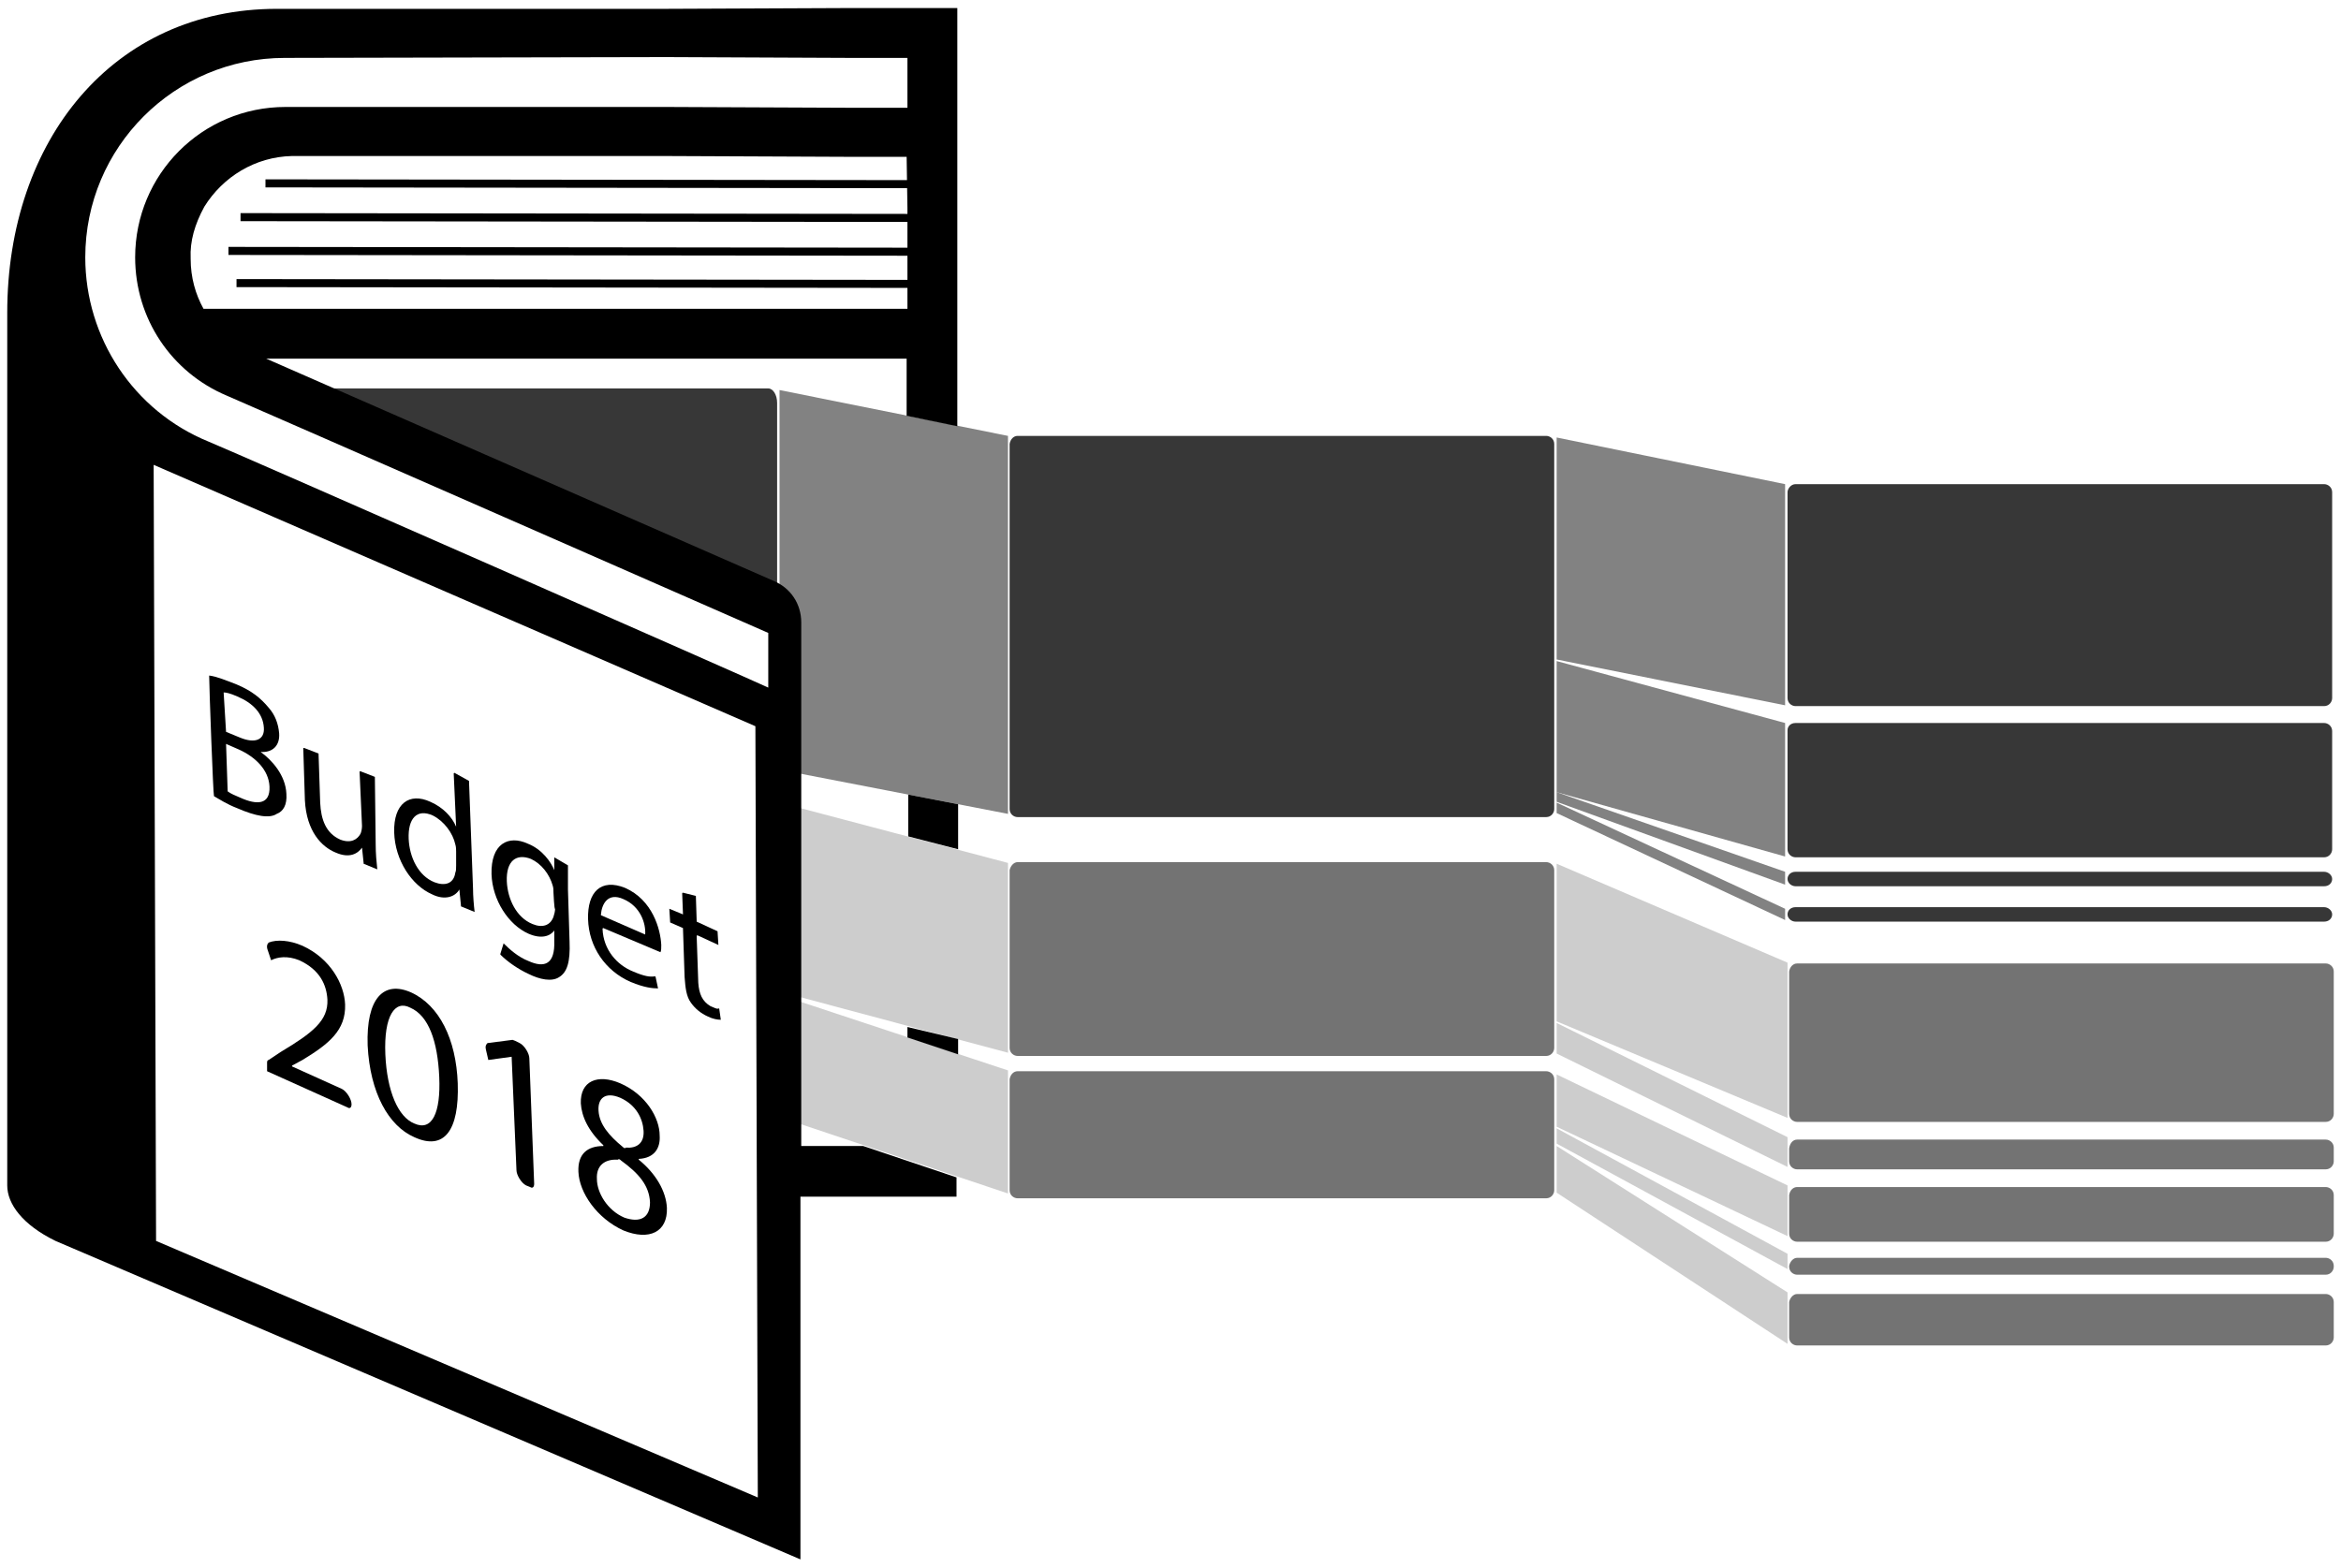 <?xml version="1.0" encoding="utf-8"?>
<!-- Generator: Adobe Illustrator 22.1.0, SVG Export Plug-In . SVG Version: 6.00 Build 0)  -->
<svg version="1.1" id="Layer_1" xmlns="http://www.w3.org/2000/svg" xmlns:xlink="http://www.w3.org/1999/xlink" x="0px" y="0px"
	 viewBox="0 0 291 195" style="enable-background:new 0 0 291 195;" xml:space="preserve">
<style type="text/css">
	.st0{fill-opacity:0.784;}
	.st1{fill-opacity:0.49;}
	.st2{fill-opacity:0.549;}
	.st3{fill-opacity:0.196;}
	.st4{stroke:#000000;stroke-miterlimit:10;}
</style>
<g id="svg2" inkscape:version="0.91 r13725" sodipodi:docname="big_blue.svg" xmlns:cc="http://creativecommons.org/ns#" xmlns:dc="http://purl.org/dc/elements/1.1/" xmlns:inkscape="http://www.inkscape.org/namespaces/inkscape" xmlns:rdf="http://www.w3.org/1999/02/22-rdf-syntax-ns#" xmlns:sodipodi="http://sodipodi.sourceforge.net/DTD/sodipodi-0.dtd" xmlns:svg="http://www.w3.org/2000/svg">
	
		<sodipodi:namedview  bordercolor="#666666" borderopacity="1.0" id="base" inkscape:current-layer="layer1" inkscape:cx="285.48418" inkscape:cy="197.29175" inkscape:document-units="px" inkscape:pageopacity="0" inkscape:pageshadow="2" inkscape:showpageshadow="true" inkscape:window-height="856" inkscape:window-maximized="0" inkscape:window-width="1440" inkscape:window-x="3" inkscape:window-y="0" inkscape:zoom="1.4142136" pagecolor="#ffffff" showgrid="false">
		</sodipodi:namedview>
	<path id="rect4379" class="st0" d="M126.5,54.2h65.7c0.5,0,1,0.4,1,1v45.4c0,0.5-0.4,1-1,1h-65.7c-0.5,0-1-0.4-1-1V55.2
		C125.6,54.6,126,54.2,126.5,54.2z"/>
	<path id="rect4405" class="st0" d="M223.2,60.2h65.7c0.5,0,1,0.4,1,1v25.6c0,0.5-0.4,1-1,1h-65.7c-0.5,0-1-0.4-1-1V61.2
		C222.2,60.8,222.6,60.2,223.2,60.2z"/>
	<path id="rect4407" class="st0" d="M223.2,89.9h65.7c0.5,0,1,0.4,1,1v14.7c0,0.5-0.4,1-1,1h-65.7c-0.5,0-1-0.4-1-1V90.8
		C222.2,90.3,222.6,89.9,223.2,89.9z"/>
	<path id="rect4409" class="st0" d="M223.2,108.4h65.7c0.5,0,1,0.4,1,0.9l0,0c0,0.5-0.4,0.9-1,0.9h-65.7c-0.5,0-1-0.4-1-0.9l0,0
		C222.2,108.8,222.6,108.4,223.2,108.4z"/>
	<path id="rect4411" class="st0" d="M223.2,112.8h65.7c0.5,0,1,0.4,1,0.9l0,0c0,0.5-0.4,0.9-1,0.9h-65.7c-0.5,0-1-0.4-1-0.9l0,0
		C222.2,113.2,222.6,112.8,223.2,112.8z"/>
	<g id="g4341">
		<g id="g4300">
			<path id="path4481" inkscape:connector-curvature="0" sodipodi:nodetypes="ccccc" class="st1" d="M96.9,48.5v47.2l28.4,5.5v-47
				L96.9,48.5z"/>
			<path id="path4499" inkscape:connector-curvature="0" sodipodi:nodetypes="ccccc" class="st1" d="M193.5,54.4V82l28.4,5.7V60.2
				L193.5,54.4z"/>
			<path id="path4501" inkscape:connector-curvature="0" sodipodi:nodetypes="ccccc" class="st1" d="M193.5,82.2v16.3l28.4,8V89.9
				L193.5,82.2z"/>
			<path id="path4503" inkscape:connector-curvature="0" sodipodi:nodetypes="ccccc" class="st1" d="M193.5,98.5v1.2l28.4,10.3v-1.6
				L193.5,98.5z"/>
			<path id="path4505" inkscape:connector-curvature="0" sodipodi:nodetypes="ccccc" class="st1" d="M193.5,99.8v1.3l28.4,13.3V113
				L193.5,99.8z"/>
		</g>
	</g>
	<path id="rect4387" class="st2" d="M126.5,107.2h65.7c0.5,0,1,0.4,1,1v22.1c0,0.5-0.4,1-1,1h-65.7c-0.5,0-1-0.4-1-1v-22.1
		C125.6,107.7,126,107.2,126.5,107.2z"/>
	<path id="rect4389" class="st2" d="M126.5,133.2h65.7c0.5,0,1,0.4,1,1V148c0,0.5-0.4,1-1,1h-65.7c-0.5,0-1-0.4-1-1v-13.8
		C125.6,133.6,126,133.2,126.5,133.2z"/>
	<path id="rect4431" class="st2" d="M223.4,119.8h65.7c0.5,0,1,0.4,1,1v17.7c0,0.5-0.4,1-1,1h-65.7c-0.5,0-1-0.4-1-1v-17.7
		C222.5,120.2,222.9,119.8,223.4,119.8z"/>
	<path id="rect4433" class="st2" d="M223.4,141.7h65.7c0.5,0,1,0.4,1,1v1.7c0,0.5-0.4,1-1,1h-65.7c-0.5,0-1-0.4-1-1v-1.6
		C222.5,142.1,222.9,141.7,223.4,141.7z"/>
	<path id="rect4435" class="st2" d="M223.4,147.6h65.7c0.5,0,1,0.4,1,1v4.8c0,0.5-0.4,1-1,1h-65.7c-0.5,0-1-0.4-1-1v-4.8
		C222.5,148,222.9,147.6,223.4,147.6z"/>
	<path id="rect4437" class="st2" d="M223.4,156.4h65.7c0.5,0,1,0.4,1,1v0.1c0,0.5-0.4,1-1,1h-65.7c-0.5,0-1-0.4-1-1v-0.1
		C222.5,156.9,222.9,156.4,223.4,156.4z"/>
	<path id="rect4439" class="st2" d="M223.4,160.9h65.7c0.5,0,1,0.4,1,1v4.4c0,0.5-0.4,1-1,1h-65.7c-0.5,0-1-0.4-1-1v-4.4
		C222.5,161.4,222.9,160.9,223.4,160.9z"/>
	<path id="path4491" inkscape:connector-curvature="0" sodipodi:nodetypes="ccccc" class="st3" d="M96.9,99.8v23.5l28.4,7.6v-23.6
		L96.9,99.8z"/>
	<path id="path4493" inkscape:connector-curvature="0" sodipodi:nodetypes="ccccc" class="st3" d="M96.9,123.7v15.2l28.4,9.5v-15.3
		L96.9,123.7z"/>
	<path id="path4525" inkscape:connector-curvature="0" sodipodi:nodetypes="ccccc" class="st3" d="M193.5,107.4V127l28.7,12v-19.3
		L193.5,107.4z"/>
	<path id="path4527" inkscape:connector-curvature="0" sodipodi:nodetypes="ccccc" class="st3" d="M193.5,127.2v3.8l28.7,14.1v-3.7
		L193.5,127.2z"/>
	<path id="path4529" inkscape:connector-curvature="0" sodipodi:nodetypes="ccccc" class="st3" d="M193.5,133.6v6.5l28.7,13.6v-6.3
		L193.5,133.6z"/>
	<path id="path4531" inkscape:connector-curvature="0" sodipodi:nodetypes="ccccc" class="st3" d="M193.5,140.3v1.9l28.7,15.6v-1.9
		L193.5,140.3z"/>
	<path id="path4533" inkscape:connector-curvature="0" sodipodi:nodetypes="ccccc" class="st3" d="M193.5,142.5v5.8l28.7,18.8v-6.4
		L193.5,142.5z"/>
	<path id="rect4387_1_" class="st0" d="M93.6,74c0.6,0,3,2.9,3,1.9V50.1c0-1-0.5-1.8-1.1-1.8H35"/>
</g>
<g id="Layer_3">
	<g>
		<path d="M33.2,133.2v-1.1c0-0.2,0.1-0.3,0.2-0.3l1.5-1c4-2.4,5.9-3.9,5.8-6.5c-0.1-1.8-0.9-3.7-3.5-4.9c-1.5-0.6-2.7-0.4-3.5,0
			l-0.4-1.2c-0.2-0.5-0.1-0.8,0.1-1c1-0.4,2.6-0.3,4.2,0.4c3.5,1.6,5.2,4.8,5.3,7.3c0.1,3.2-2,4.9-5.3,6.9l-1.3,0.7v0.1l6.2,2.8
			c0.6,0.3,1.2,1.3,1.2,1.9l0,0c0,0.4-0.2,0.6-0.5,0.4L33.2,133.2z"/>
		<path d="M56.9,134.7c0.2,5.9-1.7,8.4-5.4,6.7c-3.2-1.4-5.5-5.5-5.8-11.4c-0.2-5.9,2-8.1,5.4-6.6C54.6,125,56.7,129.2,56.9,134.7z
			 M47.9,131.1c0.2,4.6,1.6,7.8,3.6,8.6c2.2,1,3.3-1.3,3.1-5.8c-0.2-4.4-1.3-7.6-3.6-8.6C49.1,124.3,47.7,126.3,47.9,131.1z"/>
		<path d="M63.6,131.4L63.6,131.4l-2.9,0.4l-0.3-1.3c-0.1-0.4,0-0.6,0.2-0.8l3.1-0.4c0.1,0,0.2,0.1,0.3,0.1l0.6,0.3
			c0.6,0.3,1.2,1.3,1.2,1.9l0.6,15.6c0,0.4-0.2,0.6-0.5,0.4l-0.5-0.2c-0.6-0.3-1.2-1.3-1.2-1.9L63.6,131.4z"/>
		<path d="M71.9,145.7c-0.1-2.2,1.1-3.2,3.1-3.2v-0.1c-1.9-1.8-2.7-3.6-2.8-5.2c-0.1-2.8,2.1-3.7,4.9-2.5c3.2,1.4,4.9,4.3,4.9,6.5
			c0.1,1.5-0.6,2.8-2.6,2.9v0.1c2.1,1.7,3.4,3.9,3.5,6c0.1,3-2.2,4.1-5.4,2.8C74.2,151.5,72,148.3,71.9,145.7z M80.8,149.5
			c-0.1-2.1-1.4-3.6-3.6-5.2c-0.2-0.2-0.3-0.2-0.4-0.1c-1.7-0.1-2.7,0.8-2.6,2.4c0,1.7,1.3,3.9,3.4,4.8
			C79.6,152.1,80.8,151.4,80.8,149.5z M74.4,138.1c0.1,1.7,1.3,3.1,3,4.5c0.2,0.2,0.3,0.2,0.4,0.1c1.3,0.1,2.3-0.5,2.2-2.1
			c-0.1-1.5-0.9-3.2-2.9-4.1C75.2,135.7,74.3,136.6,74.4,138.1z"/>
	</g>
	<g>
		<path d="M26,84C26,84,26,84,26,84c0.9,0.1,2.1,0.6,3.4,1.1c1.9,0.8,3,1.7,4,2.9c0.8,0.9,1.2,2,1.3,3.2c0.1,1.5-0.8,2.4-2.3,2.3
			l0,0c1.4,1,3.1,2.9,3.2,5.2c0.1,1.4-0.4,2.2-1.2,2.5c-0.9,0.6-2.6,0.3-4.9-0.7c-1.3-0.5-2.2-1.1-2.9-1.5c0,0,0,0,0,0
			C26.5,98.9,26,85.3,26,84z M28.1,91l1.7,0.7c1.9,0.8,3.1,0.3,3-1.2c-0.1-1.8-1.4-3.1-3.3-3.9c-0.9-0.4-1.4-0.5-1.7-0.5L28.1,91
			L28.1,91z M28.3,98.4C28.3,98.4,28.3,98.5,28.3,98.4c0.4,0.3,0.9,0.5,1.6,0.8c2,0.9,3.7,0.9,3.6-1.4c-0.1-2.1-1.8-3.7-3.8-4.6
			l-1.6-0.7L28.3,98.4z"/>
		<path d="M46.7,105c0,1.1,0.1,2.2,0.2,3.1l-1.7-0.7c0,0,0,0,0-0.1l-0.2-1.9l0,0c-0.5,0.7-1.5,1.4-3.3,0.6c-1.7-0.7-3.6-2.6-3.8-6.5
			l-0.2-6.4c0-0.1,0-0.1,0.1-0.1l1.8,0.7c0,0,0,0,0,0.1l0.2,6c0.1,2.1,0.7,3.8,2.5,4.6c1.3,0.5,2.1,0,2.5-0.7c0.1-0.2,0.2-0.6,0.2-1
			l-0.3-6.7c0-0.1,0-0.1,0.1-0.1l1.8,0.7c0,0,0,0,0,0.1L46.7,105L46.7,105z"/>
		<path d="M58.3,97.1C58.3,97.1,58.3,97.2,58.3,97.1l0.5,13.4c0,0.9,0.1,2.1,0.2,2.9l-1.7-0.7c0,0,0,0,0-0.1l-0.2-2l0,0
			c-0.5,0.9-1.8,1.4-3.4,0.6c-2.5-1.1-4.6-4.2-4.7-7.7c-0.1-3.6,1.9-5,4.5-3.8c1.6,0.7,2.7,1.9,3.2,3.1l0,0l-0.3-6.6
			c0-0.1,0.1-0.1,0.1-0.1L58.3,97.1z M56.7,105.9c0-0.2,0-0.6-0.1-0.9c-0.3-1.4-1.4-2.9-2.8-3.6c-2-0.9-3.1,0.4-3,2.9
			c0.1,2.3,1.2,4.6,3.2,5.4c1.3,0.5,2.4,0.2,2.6-1.2c0.1-0.2,0.1-0.5,0.1-0.9V105.9L56.7,105.9z"/>
		<path d="M70.6,107.6C70.6,107.6,70.6,107.7,70.6,107.6l0,3l0.2,6.5c0.1,2.5-0.3,3.8-1.3,4.4c-0.9,0.6-2.4,0.3-3.8-0.4
			c-1.3-0.6-2.6-1.5-3.5-2.4c0,0,0,0,0-0.1l0.4-1.3c0.7,0.7,1.8,1.7,3.1,2.2c2,0.9,3.3,0.4,3.2-2.5v-1.3l0,0
			c-0.5,0.7-1.6,1.1-3.2,0.4c-2.5-1.1-4.5-4.2-4.6-7.4c-0.1-3.8,2.1-4.9,4.5-3.8c1.8,0.7,2.9,2.3,3.3,3.3l0,0v-1.6L70.6,107.6z
			 M68.8,111c0-0.3,0-0.6-0.1-0.9c-0.4-1.4-1.4-2.7-2.7-3.3c-1.8-0.7-3.1,0.2-3,2.8c0.1,2.2,1.2,4.5,3.2,5.3
			c1.2,0.5,2.2,0.2,2.6-0.9c0.1-0.3,0.2-0.7,0.2-1C68.9,113.2,68.8,111,68.8,111z"/>
		<path d="M75,115.4c0,0-0.1,0-0.1,0.1c0.1,2.6,1.8,4.5,3.8,5.3c1.4,0.6,2.1,0.7,2.7,0.6c0,0,0.1,0,0.1,0.1l0.3,1.4
			c-0.7,0-1.7-0.1-3.4-0.8c-3.2-1.4-5.2-4.4-5.3-7.8s1.6-5.1,4.6-3.9c3.4,1.5,4.4,5.1,4.5,7.1c0,0.4,0,0.7-0.1,0.9L75,115.4z
			 M80.2,116.2C80.2,116.2,80.3,116.2,80.2,116.2c0.1-1.4-0.6-3.5-2.7-4.4c-2-0.9-2.7,0.7-2.8,1.9c0,0,0,0.1,0,0.1L80.2,116.2z"/>
		<path d="M86.5,111.4l0.1,3.1c0,0,0,0.1,0,0.1l2.6,1.2c0,0,0,0,0,0.1l0.1,1.6l-2.6-1.2c0,0-0.1,0-0.1,0.1l0.2,5.8
			c0.1,1.4,0.5,2.3,1.5,2.9c0.5,0.2,0.8,0.4,1,0.3c0,0,0.1,0,0.1,0l0.2,1.4c-0.4,0-1-0.1-1.6-0.4c-0.9-0.4-1.6-1-2.1-1.7
			c-0.6-0.8-0.7-1.9-0.8-3.2l-0.2-6c0,0,0-0.1,0-0.1l-1.6-0.7c0,0,0,0,0-0.1l-0.1-1.6l1.7,0.7l-0.1-2.6c0,0,0-0.1,0.1-0.1
			L86.5,111.4C86.5,111.3,86.5,111.4,86.5,111.4z"/>
	</g>
</g>
<path d="M119.1,100l-6.2-1.2c0,1.7,0,3.4,0,5.2l6.2,1.6V100z"/>
<path d="M105.6,1L82.7,1.1H34.4C14.1,1.1,0.9,17.4,0.9,38.9v108.5c0,2.3,1.9,4.9,6,6.9l92.6,39.6v-45.1h19.4v-2.4l-11.6-3.9h-7.7
	V77.4c0-2.3-1.3-4.3-3.5-5.2l-63-27.6h79.6c0,0,0,2.7,0,7.1L119,53V33.4V1H105.6z M19.4,154.3l-0.3-96.5l74.8,32.5l0.3,95.9
	L19.4,154.3z M112.8,25.9v6.3v3.1v3.1H25.3c-1-1.8-1.6-3.9-1.6-6.2c0-0.1,0-0.1,0-0.1c-0.1-2.1,0.5-4.2,1.7-6.4
	c2.3-3.7,6.3-6.2,10.9-6.3h44.9h1.4l22.9,0.1h7.2 M112.8,13.4h-7.2l-22.8-0.1H35.5c-10.4,0-18.7,8.4-18.7,18.7
	c0,7.6,4.5,14.3,11.4,17.2c2.6,1.1,67.3,29.5,67.3,29.5v6.8C95,85.2,28.4,55.9,25.9,54.9C16.6,51.1,10.6,42,10.6,32
	c0-13.7,11.1-24.8,24.8-24.8l47.4-0.1l22.8,0.1h7.2V13.4z"/>
<polygon points="112.8,129 112.8,127.7 119.1,129.2 119.1,131.1 "/>
<line class="st4" x1="29.4" y1="35.2" x2="114.4" y2="35.3"/>
<line class="st4" x1="28.4" y1="31.2" x2="114.4" y2="31.3"/>
<line class="st4" x1="33" y1="22.8" x2="114.4" y2="22.9"/>
<line class="st4" x1="29.9" y1="27" x2="114.4" y2="27.1"/>
</svg>
